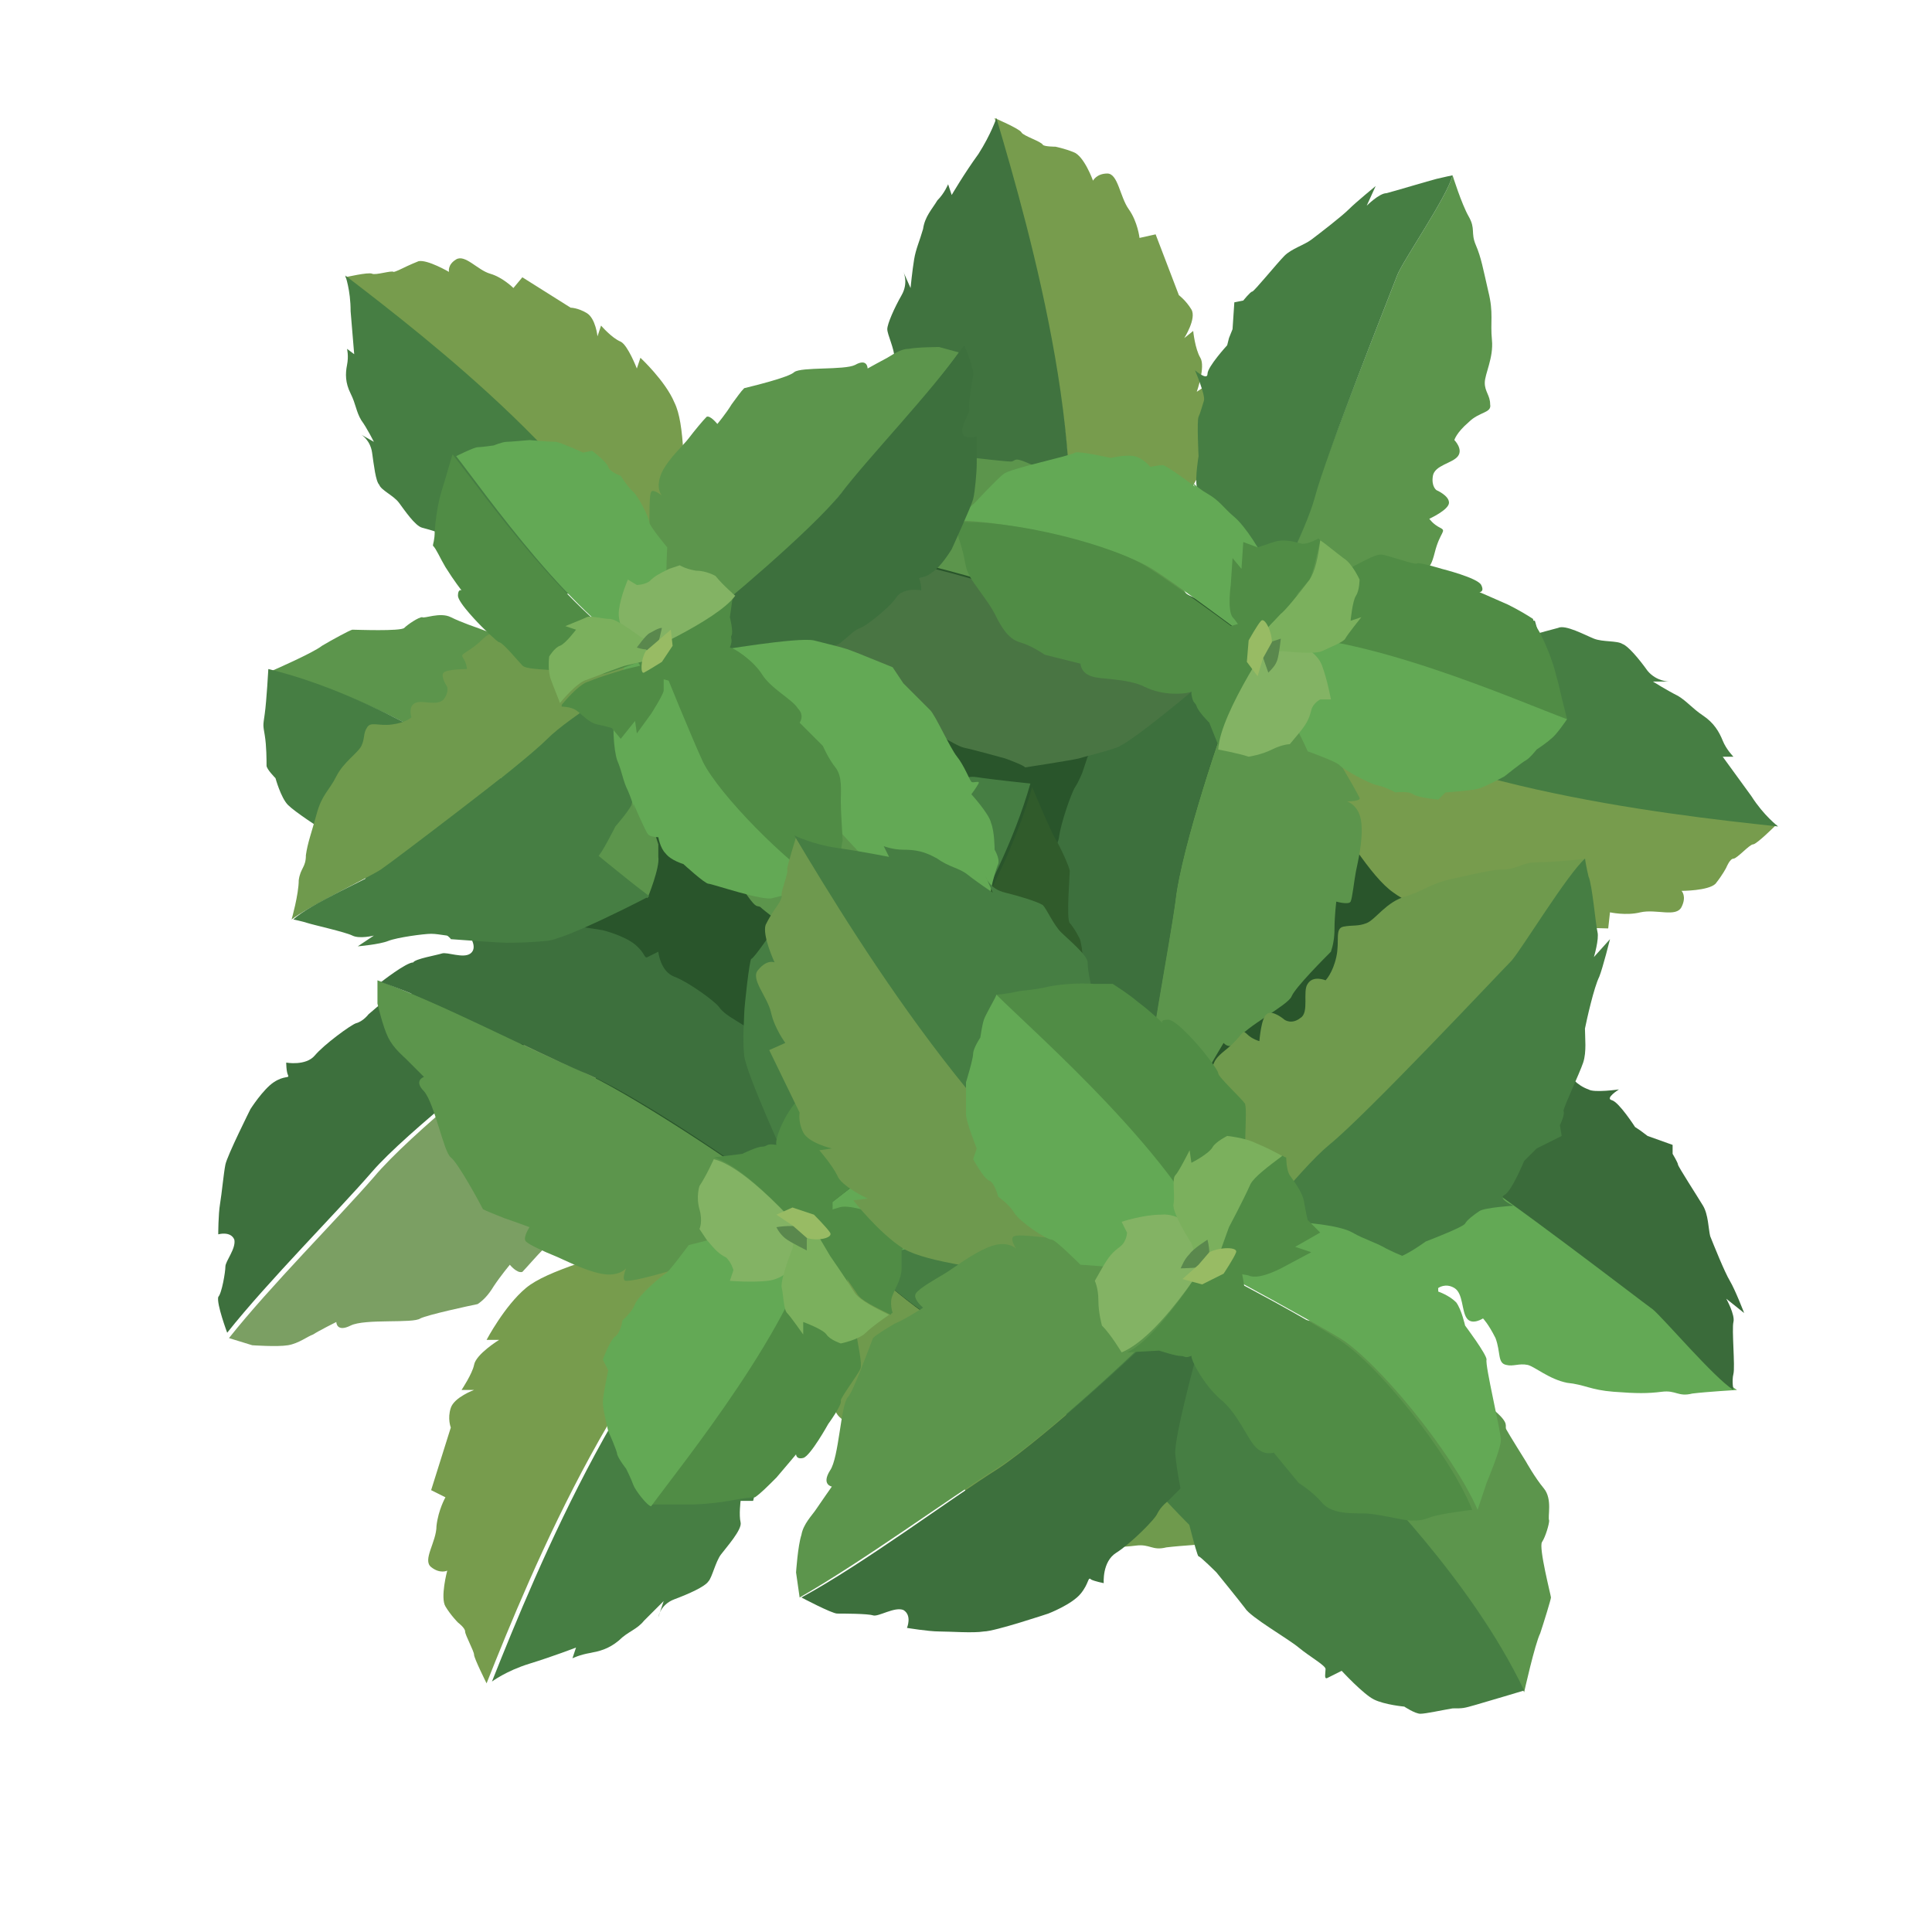 <svg xmlns="http://www.w3.org/2000/svg" version="1.1" xmlns:xlink="http://www.w3.org/1999/xlink" xmlns:svgjs="http://svgjs.dev/svgjs" viewBox="0 0 108 108" style="" x="0" y="0"><style type="text/css">
	.st0{fill:#29552B;}
	.st1{fill:#779C4D;}
	.st2{fill:#40733F;}
	.st3{fill:#7B9F63;}
	.st4{fill:#3D703D;}
	.st5{fill:#467E43;}
	.st6{fill:#5C954C;}
	.st7{fill:#497543;}
	.st8{fill:#63A955;}
	.st9{fill:#508C45;}
	.st10{fill:#83B364;}
	.st11{fill:#7BB05D;}
	.st12{fill:#5A884D;}
	.st13{fill:#98BB64;}
	.st14{fill:#6F9A4D;}
	.st15{fill:#305B2B;}
	.st16{fill:#3A6B3A;}
	.st17{fill:#6E994E;}
</style><g><path class="st0" d="M42.4,33.2c-4.6,2.5-9.7,10.4-10.8,14.9c-1.1,4.5-6.2,14.7-2.6,18.2c3.6,3.5,4,6.1,12.3,7s14.9,4.4,23,0.4
	S80.5,62,82.2,58.9c1.7-3,4.9-7.8,3.5-11.6S77.2,38.5,69,34.5s-12.6-5.7-15.6-5.4C50.3,29.3,42.4,33.2,42.4,33.2z"></path><path class="st1" d="M55.6,6.6c0,0,1.4,0.6,1.5,0.8c0.1,0.2,1.1,0.5,1.2,0.7C58.4,8.2,59,8.2,59,8.2s0.5,0.1,1,0.3
	c0.6,0.2,1.1,1.6,1.1,1.6s0.2-0.4,0.8-0.4c0.6,0,0.7,1.3,1.2,2s0.6,1.6,0.6,1.6l0.9-0.2l1.3,3.4c0,0,0.4,0.3,0.7,0.8
	s-0.4,1.6-0.4,1.6l0.5-0.4c0,0,0.1,1,0.4,1.5c0.3,0.5-0.2,1.9-0.2,1.9l0.6-0.4c0,0,0.4,2.1,0.1,3.6c-0.3,1.5-2.1,3.8-4.1,7
	c0,0-0.9,1.1-1.5,1.5s-0.4,0.4-0.7,0.5c-0.3,0.1-0.7,0.3-0.7,0.3s-1.2,0.5-1.5,0.5C61.4,26.3,57.5,12.9,55.6,6.6z"></path><path class="st2" d="M55.6,31.1c-0.3-0.3-1.3-0.7-2.2-1.7c-0.9-1-3-6-3-6l0.6-0.4c0,0-0.4-0.6-0.7-0.9C49.9,21.8,50,20.5,50,20
	c0-0.5-0.4-1.3-0.4-1.6c0-0.3,0.4-1.2,0.8-1.9c0.4-0.7,0.1-1.3,0.1-1.3l0.4,0.9c0,0,0.1-1,0.2-1.6s0.3-1,0.5-1.7
	c0.1-0.7,0.5-1.1,0.8-1.6c0.4-0.4,0.6-0.9,0.6-0.9l0.2,0.6c0,0,0.7-1.2,1.5-2.3c0.7-1.1,1-2,1-2c1.9,6.4,5.7,19.8,3.4,28.1
	c-0.3,0-1.3-0.9-1.9-1.2C56.6,33.2,55.9,31.4,55.6,31.1z"></path><path class="st3" d="M30,57.9c0.9-0.6,2.2-1.3,3.1-1.8c0.2,0.9,0.3,1.4,0.3,2c0,0.6,0.1,1.7,0.1,1.7s-0.4,0.4-0.5,3.1
	c-0.1,2.7-0.2,3.3-0.2,3.6c-0.1,0.2-0.6-0.2-0.6-0.2s0.4,0.5-0.1,1.4c-0.5,0.9-1.4,1.7-1.7,2.1c-0.4,0.4-1,1.1-1.2,1.3
	c-0.3,0.1-0.7-0.4-0.7-0.4s-0.5,0.6-0.9,1.2c-0.3,0.5-0.6,0.8-0.9,1c-0.5,0.1-2.8,0.6-3.2,0.8c-0.4,0.3-3.1,0-3.9,0.4
	c-0.8,0.4-0.8-0.2-0.8-0.2s-1,0.5-1.3,0.7c-0.3,0.1-0.8,0.5-1.4,0.6c-0.6,0.1-2,0-2,0l-1.3-0.4c2.3-2.9,6.1-6.7,8.1-9
	C22.9,63.4,28.8,58.7,30,57.9z"></path><path class="st4" d="M12.6,70.8c0-0.3,0.6-1,0.5-1.5c-0.2-0.5-0.9-0.3-0.9-0.3s0-1.1,0.1-1.7s0.2-1.7,0.3-2.2
	c0.1-0.5,1.4-3.1,1.4-3.1s0.7-1.1,1.3-1.5c0.6-0.4,0.9-0.2,0.8-0.4C16,59.9,16,59.4,16,59.4s1.1,0.2,1.6-0.4c0.5-0.6,2-1.7,2.3-1.8
	c0.4-0.1,0.7-0.5,0.7-0.5l0.7-0.6c0,0,2.2-0.7,2.8-1s1.2-0.4,2-0.5c0.8-0.1,3.4,0.5,4,0.5c0.5,0,1.6-0.1,1.9,0.1
	c0.3,0.2,0.7-0.5,1,0.6c0,0.1,0,0.1,0,0.2c-0.9,0.5-2.3,1.2-3.1,1.8c-1.2,0.8-7.2,5.5-9.1,7.7c-1.9,2.2-5.8,6.1-8.1,9
	c0,0-0.6-1.6-0.5-2C12.4,72.3,12.6,71.1,12.6,70.8z"></path><path class="st1" d="M99.3,46.1c0,0-1.1,1.1-1.3,1.1c-0.2,0-0.9,0.8-1.1,0.8s-0.4,0.5-0.4,0.5s-0.2,0.4-0.6,0.9
	c-0.4,0.4-1.9,0.4-1.9,0.4s0.3,0.3,0,0.9c-0.3,0.6-1.4,0.1-2.3,0.3c-0.8,0.2-1.7,0-1.7,0l-0.1,0.9l-3.6-0.1c0,0-0.4,0.3-1,0.3
	s-1.3-1-1.3-1l0.2,0.6c0,0-1-0.3-1.5-0.3c-0.6,0-1.7-0.9-1.7-0.9l0.2,0.7c0,0-2.1-0.4-3.3-1.3c-1.3-0.9-2.7-3.4-4.9-6.4
	c0,0-0.7-1.3-0.8-2c-0.1-0.7-0.2-0.5-0.2-0.8c0-0.3,0-0.7,0-0.7s0-1.3,0.1-1.5C78.9,43.8,92.7,45.4,99.3,46.1z"></path><path class="st5" d="M76.7,36.6c0.4-0.2,1.1-1,2.4-1.4c1.3-0.4,6.7-0.5,6.7-0.5l0.2,0.7c0,0,0.7-0.2,1.1-0.3c0.4-0.2,1.5,0.4,2,0.6
	c0.5,0.2,1.3,0.1,1.6,0.3c0.3,0.1,0.9,0.8,1.4,1.5c0.5,0.6,1.2,0.6,1.2,0.6l-0.9,0c0,0,0.8,0.5,1.4,0.8c0.5,0.3,0.8,0.7,1.4,1.1
	c0.6,0.4,0.9,0.9,1.1,1.4c0.2,0.5,0.6,0.9,0.6,0.9l-0.6,0c0,0,0.8,1.1,1.6,2.2c0.7,1.1,1.5,1.7,1.5,1.7c-6.6-0.7-20.4-2.3-27.3-7.6
	c0.1-0.3,1.3-0.9,1.9-1.3C74.4,36.8,76.3,36.8,76.7,36.6z"></path><path class="st6" d="M78.1,15.4c0.3-0.8,2.8-4.4,3.1-5.6c0,0,0.5,1.6,0.9,2.3c0.4,0.7,0.1,0.9,0.4,1.6c0.3,0.7,0.4,1.3,0.7,2.6
	c0.3,1.2,0.1,1.7,0.2,2.7c0.1,1-0.4,1.9-0.4,2.4c0,0.5,0.3,0.7,0.3,1.2c0.1,0.5-0.6,0.4-1.2,1c-0.7,0.6-0.8,1-0.8,1s0.5,0.5,0.2,0.9
	c-0.3,0.4-1.3,0.5-1.4,1.1c-0.1,0.6,0.2,0.8,0.2,0.8s0.7,0.3,0.7,0.7s-1.1,0.9-1.1,0.9s0.2,0.3,0.6,0.5c0.4,0.2,0,0.2-0.3,1.4
	c-0.3,1.2-0.5,0.8-1.8,2c0,0-1.2,0.5-1.8,0.8c-0.6,0.2-2.2,1.1-2.7,1.3c-0.4,0.2-3.2,1.1-4.1,1.4c0.9-2.4,3.1-6.5,3.6-8.5
	C74.1,25.5,77.8,16.2,78.1,15.4z"></path><path class="st5" d="M69,34.5c-0.1-0.5-0.7-1.7-1-2.3c-0.2-0.7-0.3-1.5-0.3-2.1c0-0.6-0.7-2.4-0.8-2.9c-0.1-0.5,0.1-1.7,0.1-1.7
	s-0.1-2,0-2.2c0.1-0.2,0.2-0.6,0.3-0.9c0.1-0.3-0.5-1.7-0.5-1.7s0.7,0.6,0.7,0.2s1.1-1.6,1.1-1.6l0.1-0.4l0.2-0.5l0.1-1.5l0.5-0.1
	c0,0,0.4-0.5,0.5-0.5c0.1,0,1.4-1.6,1.8-2s1.1-0.6,1.5-0.9c0.4-0.3,1.7-1.3,2.1-1.7c0.4-0.4,1.5-1.3,1.5-1.3l-0.5,1.1
	c0,0,0.7-0.7,1.1-0.7c0.4-0.1,2.4-0.7,2.8-0.8s0.9-0.2,0.9-0.2c-0.3,1.2-2.8,4.8-3.1,5.6c-0.3,0.8-4,10.1-4.6,12.4
	c-0.5,1.9-2.7,6-3.6,8.5c-0.2,0.1-0.3,0.1-0.3,0.1S69.1,35,69,34.5z"></path><path class="st6" d="M69,39c0.4-0.9,1.2-2.3,1.6-3.2c0.7,0.7,1,1,1.3,1.5c0.4,0.5,1,1.4,1,1.4s-0.1,0.6,1.3,2.8
	c1.4,2.3,1.7,2.9,1.8,3.1s-0.7,0.2-0.7,0.2S76,45,76.1,46c0.1,1-0.2,2.2-0.3,2.7c-0.1,0.5-0.2,1.5-0.3,1.7c-0.1,0.2-0.8,0-0.8,0
	s-0.1,0.8-0.1,1.5c0,0.6-0.1,1-0.2,1.3c-0.3,0.3-2,2-2.2,2.5c-0.2,0.5-2.6,1.7-3,2.4c-0.4,0.7-0.8,0.2-0.8,0.2s-0.6,1-0.7,1.2
	c-0.1,0.2-0.4,0.8-0.9,1.2c-0.5,0.4-1.6,1.1-1.6,1.1l-1.3,0.4c0.3-3.7,1.4-9,1.8-11.9C66,47.5,68.4,40.3,69,39z"></path><path class="st4" d="M61.5,59.3c-0.2-0.2,0-1.2-0.4-1.5c-0.4-0.3-0.9,0.2-0.9,0.2s-0.6-0.9-0.8-1.4c-0.2-0.5-0.8-1.6-1-2
	c-0.2-0.5-0.5-3.4-0.5-3.4s0-1.3,0.2-1.9c0.3-0.7,0.6-0.7,0.5-0.8c-0.2-0.1-0.5-0.5-0.5-0.5s1-0.4,1.1-1.2c0.1-0.8,0.7-2.5,0.9-2.8
	c0.2-0.3,0.4-0.8,0.4-0.8l0.3-0.9c0,0,1.5-1.8,1.8-2.4c0.3-0.6,0.8-1,1.4-1.6c0.6-0.5,3.1-1.5,3.6-1.8c0.4-0.3,1.3-0.9,1.7-0.9
	c0.4,0,0.3-0.8,1.2,0c0.1,0.1,0.1,0.1,0.2,0.1C70.1,36.7,69.4,38,69,39c-0.6,1.3-3,8.5-3.3,11.4c-0.4,2.9-1.5,8.3-1.8,11.9
	c0,0-1.4-1-1.5-1.4S61.7,59.5,61.5,59.3z"></path><path class="st6" d="M52.9,25.4c0.7,0.2,1.6,0.2,1.6,0.2s1.7,0.2,2,0.2s0.1-0.3,1,0.1c0.9,0.4,2.8,1.2,3.5,1.6
	c0.7,0.4,1.7,1.1,1.9,1.3s1.1,1.5,1.9,2.3c0.8,0.8,2.5,3.7,2.5,3.7s0,0.1,0.2,0.6c0.2,0.5,0,2.4,0,2.4c-3.3-1.4-8.5-4.2-9.5-4.4
	c-0.9-0.2-7.6-2.8-14-2.9c0,0,2-1.6,2.4-2c0.4-0.4,1.3-1.2,1.5-1.3c0.1,0,2.6-0.5,2.8-0.8c0.1-0.3,0.7-0.8,0.8-0.8
	C51.5,25.8,52.2,25.3,52.9,25.4z"></path><path class="st7" d="M67.4,38c0,0-4.1,3.5-5,3.8c-0.9,0.3-1.8,0.5-2.1,0.6c-0.4,0.1-3,0.5-3,0.5c0-0.1-1.1-0.5-1.1-0.5
	s-1.8-0.5-2.3-0.6c-0.5-0.1-2.3-1.3-3-1.6c-0.7-0.3-1.4-0.9-1.6-0.8c-0.1,0-0.4,0.3-0.4,0.1c0-0.2,0-0.8,0-0.8s-1.6-0.5-2-0.9
	c-0.5-0.4-1-1.3-1-1.3s-0.6-0.4-0.6-0.6s-0.3-1.1-0.5-1.6c-0.2-0.5-0.2-0.5-0.3-1.1c-0.1-0.7-0.4-2.5-0.4-2.5c6.4,0,13.1,2.6,14,2.9
	C58.8,33.8,64.1,36.6,67.4,38z"></path><path class="st8" d="M60.1,25.3c0.2-0.1,2,0.3,2,0.3s0.8-0.2,1.3-0.1c0.5,0.1,0.9,0.6,0.9,0.6S64.8,26,65,26c0.2,0,1.8,1.2,1.8,1.2
	l-0.4-0.5c0,0,0.4,0.5,1.1,0.9c0.7,0.4,0.9,0.8,1.5,1.3c0.6,0.5,1.5,1.9,2,3c0,0,0.8,2.1,0.7,2.4c-0.1,0.3-0.4,1.4-0.9,2.1
	c-1.8-1.3-5.1-3.8-6.4-4.6c-1.9-1.2-7.7-2.7-11-2.7l1.1-1c0,0,1.3-1.4,1.6-1.6C56.4,26.2,59.8,25.5,60.1,25.3z"></path><path class="st9" d="M64.3,31.8c1.4,0.9,4.7,3.3,6.4,4.6c0,0-0.1,0.1-0.1,0.1c-0.5,0.7-1.2,1.1-1.2,1.1c0,0-2.6,1-2.9,1.1
	S65,38.9,64,38.4c-1-0.5-2.5-0.4-3-0.6c-0.6-0.2-0.6-0.7-0.6-0.7l-2-0.5c0,0-0.7-0.5-1.4-0.7c-0.7-0.2-1.1-1-1.4-1.6
	c-0.3-0.6-1.2-1.7-1.4-2.1c-0.2-0.4-0.2-0.5-0.3-1c-0.1-0.6-0.6-2-0.6-2C56.6,29,62.4,30.5,64.3,31.8z"></path><path class="st9" d="M77.2,31c0.3,0,1.9,0.6,2,0.5c0.1-0.1,1.4,0.3,1.4,0.3s2,0.5,2.2,0.9c0.2,0.4-0.1,0.4-0.1,0.4s0.7,0.3,1.6,0.7
	c0.6,0.3,1.1,0.6,1.4,0.8c0,0.1,0.1,0.3,0.4,0.8c0.7,1.4,0.9,2.4,0.9,2.4s0.1,0.3,0.3,1.2c0.2,0.8,0.3,1.2,0.3,1.2
	c-2.6-0.9-11.9-5-17.1-4.6c0,0,0.7-0.9,1.6-2c0.4-0.5,1-0.6,2.5-1.4C76.2,31.4,76.8,31,77.2,31z"></path><path class="st8" d="M86.7,41.3c-0.2,0.2-0.8,0.6-0.8,0.6s-0.4,0.5-0.6,0.6c-0.2,0.1-1.2,0.9-1.2,0.9s-1.1,0.6-1.5,0.7
	c-0.4,0.1-1.8,0.2-1.8,0.2l-0.4,0.4c0,0-1.1-0.1-1.4-0.3c-0.3-0.2-1-0.1-1-0.1s-0.5-0.3-1-0.4c-0.5-0.1-1.9-0.9-2.1-1.1
	c-0.1-0.2-1.8-0.8-1.8-0.8S72.5,40.6,72,40c-0.5-0.6-1.4-2-1.3-2.7c0.1-0.8-0.2-1.7-0.2-1.7c5.2-0.5,14.6,3.7,17.1,4.6
	C87.6,40.2,87,41.1,86.7,41.3z"></path><path class="st9" d="M71.4,35.2c0,0-3.2,4.6-3.2,6.7l-0.6-1.5c0,0-0.6-0.6-0.7-0.9s-0.2-0.1-0.3-0.7c0-0.6,0.1-1.8,0.3-1.9
	c0.2-0.1,1.2-1.2,1.2-1.2l-0.3-0.4c0,0,1.6-0.5,2.1-0.6C70.3,34.7,70.6,34.7,71.4,35.2z"></path><path class="st10" d="M71.4,35.2c0.8,0.5,0.8,0.5,0.8,0.5c0.5,0.4,1.4,0.7,1.7,1.5c0.3,0.8,0.5,1.9,0.5,1.9l-0.6,0
	c0,0-0.4,0.2-0.5,0.6c-0.1,0.4-0.2,0.7-0.7,1.3c-0.5,0.6-0.5,0.6-0.5,0.6s-0.4,0-1,0.3s-1.3,0.4-1.3,0.4c-0.6-0.2-1.7-0.4-1.7-0.4
	C68.2,39.8,71.4,35.2,71.4,35.2z"></path><path class="st11" d="M73.2,32.4c0.3-0.4,0.5-1.3,0.6-2.2c0.3,0.2,0.9,0.7,1.3,1c0.5,0.3,0.9,1.2,0.9,1.2s0,0.6-0.2,0.9
	c-0.2,0.3-0.3,1.4-0.3,1.4l0.6-0.2c0,0-0.8,1-0.9,1.2c-0.1,0.2-0.9,0.5-1.3,0.7c-0.4,0.2-2.2,0-2.2,0l-1.2,0.1L70,36.3
	c0,0,0-0.1-0.1-0.2l1.7-1.8C71.7,34.3,72.7,33.1,73.2,32.4z"></path><path class="st9" d="M68.8,32.7l0.1-1.5l0.5,0.6l0.1-1.5l0.8,0.3c0,0,0.3-0.1,0.9-0.3c0.6-0.2,1.2,0,1.6,0.1c0.4,0,0.9-0.3,0.9-0.3
	s0,0,0.1,0.1c-0.2,0.9-0.4,1.8-0.6,2.2c-0.6,0.7-1.6,1.9-1.6,1.9l-1.7,1.8c-0.2-0.4-0.7-1.3-1-1.6C68.6,34.1,68.8,32.7,68.8,32.7z"></path><path class="st12" d="M70.9,37.6c0.2-0.2,0.4-0.4,0.5-0.7s0.2-1.2,0.2-1.2s-0.3,0.1-0.6,0.2s-0.6-0.4-0.6,0.2
	C70.5,36.5,70.9,37.6,70.9,37.6z"></path><path class="st13" d="M71.1,35.9c0-0.6-0.4-1.4-0.6-1.2c-0.2,0.2-0.7,1.1-0.7,1.1L69.7,37l0.6,0.8l0.3-1L71.1,35.9z"></path><path class="st1" d="M27.2,94.1c0,0-0.7-1.4-0.7-1.6c0-0.2-0.5-1.1-0.5-1.3c0-0.2-0.4-0.5-0.4-0.5s-0.4-0.4-0.7-0.9
	c-0.3-0.5,0.1-2,0.1-2s-0.4,0.2-0.9-0.2c-0.5-0.4,0.3-1.4,0.3-2.3c0.1-0.9,0.5-1.6,0.5-1.6l-0.8-0.4l1.1-3.5c0,0-0.2-0.5,0-1.1
	c0.2-0.6,1.3-1,1.3-1h-0.7c0,0,0.6-0.9,0.7-1.4c0.1-0.6,1.4-1.4,1.4-1.4h-0.7c0,0,1-1.9,2.2-2.9c1.2-1,4.1-1.7,7.7-3
	c0,0,1.4-0.3,2.2-0.2c0.7,0.1,0.6-0.1,0.9,0c0.3,0.1,0.7,0.2,0.7,0.2s1.2,0.3,1.5,0.5C35.1,74.7,29.7,87.8,27.2,94.1z"></path><path class="st5" d="M42.7,74.5c0.1,0.4,0.6,1.4,0.7,2.7c0.1,1.3-1.3,6.7-1.3,6.7h-0.7c0,0-0.1,0.8,0,1.2c0.1,0.4-0.8,1.4-1.1,1.8
	c-0.3,0.4-0.5,1.3-0.7,1.5c-0.2,0.3-1.1,0.7-1.9,1c-0.8,0.3-0.9,1-0.9,1l0.3-0.9c0,0-0.7,0.7-1.1,1.1c-0.4,0.5-0.9,0.6-1.4,1.1
	c-0.6,0.5-1.1,0.6-1.6,0.7c-0.6,0.1-1,0.3-1,0.3l0.2-0.6c0,0-1.3,0.5-2.6,0.9c-1.3,0.4-2.1,1-2.1,1c2.5-6.3,7.9-19.4,15-24.7
	c0.3,0.2,0.5,1.5,0.7,2.2S42.7,74.1,42.7,74.5z"></path><path class="st14" d="M63.1,81.7c0.7,0.5,3.6,3.9,4.6,4.6c0,0-1.7,0.1-2.5,0.2c-0.8,0.2-0.9-0.2-1.7-0.1c-0.8,0.1-1.4,0.1-2.7,0
	c-1.3-0.1-1.6-0.4-2.7-0.5c-1-0.2-1.8-0.9-2.3-1c-0.5-0.1-0.8,0.1-1.2,0c-0.5-0.1-0.3-0.7-0.6-1.5c-0.4-0.8-0.7-1.1-0.7-1.1
	s-0.6,0.4-0.9,0c-0.3-0.4-0.2-1.4-0.7-1.7s-0.9,0-0.9,0s-0.5,0.6-0.8,0.5c-0.3-0.2-0.6-1.3-0.6-1.3S49,80,48.8,80.3
	s-0.2-0.1-1.3-0.7c-1.1-0.6-0.6-0.7-1.5-2.3c0,0-0.2-1.3-0.2-2c-0.1-0.6-0.5-2.5-0.5-3c0-0.5-0.2-3.4-0.3-4.4
	c2.1,1.6,5.5,4.9,7.3,5.9C54.4,75,62.5,81.2,63.1,81.7z"></path><path class="st5" d="M47,67.5c0.5,0,1.9-0.3,2.6-0.3c0.7-0.1,1.6,0.1,2.2,0.3c0.6,0.2,2.6-0.1,3,0c0.5,0.1,1.6,0.6,1.6,0.6
	s2,0.4,2.2,0.6c0.2,0.2,0.5,0.4,0.8,0.5c0.3,0.2,1.8,0,1.8,0s-0.8,0.5-0.4,0.6c0.4,0.1,1.3,1.5,1.3,1.5l0.4,0.2l0.4,0.3l1.4,0.5v0.5
	c0,0,0.3,0.5,0.3,0.7c0,0.2,1.2,1.8,1.4,2.3s0.3,1.3,0.4,1.8c0.2,0.5,0.8,2.1,1.1,2.5c0.3,0.5,0.8,1.8,0.8,1.8l-1-0.8
	c0,0,0.5,0.9,0.4,1.3c-0.1,0.4,0.1,2.6,0,3c-0.1,0.4,0,0.9,0,0.9c-1.1-0.7-4-4.1-4.6-4.6c-0.7-0.5-8.8-6.7-10.9-8
	c-1.8-1-5.2-4.3-7.3-5.9c0-0.2,0-0.3,0-0.3S46.5,67.5,47,67.5z"></path><path class="st6" d="M42.6,66.2c0.8,0.7,1.9,1.8,2.7,2.5c-0.8,0.5-1.3,0.7-1.9,0.9c-0.6,0.2-1.7,0.6-1.7,0.6s-0.5-0.3-3.1,0.5
	s-3.3,0.9-3.6,0.9s0-0.7,0-0.7s-0.4,0.5-1.4,0.3c-1-0.2-2.1-0.8-2.6-1c-0.5-0.2-1.4-0.6-1.6-0.8c-0.2-0.2,0.2-0.8,0.2-0.8
	s-0.8-0.3-1.4-0.5c-0.5-0.2-1-0.4-1.2-0.5c-0.2-0.4-1.4-2.6-1.8-2.9c-0.4-0.3-0.9-3-1.5-3.7c-0.6-0.6,0-0.8,0-0.8s-0.8-0.8-1-1
	c-0.2-0.2-0.7-0.6-1-1.2c-0.3-0.6-0.6-1.9-0.6-1.9v-1.3c3.6,1.3,8.5,3.9,11.2,5C35.1,61,41.5,65.3,42.6,66.2z"></path><path class="st4" d="M24.7,53.3c0.3-0.1,1.2,0.3,1.6,0c0.4-0.3,0-0.9,0-0.9s1.1-0.4,1.6-0.4c0.6-0.1,1.8-0.4,2.3-0.4
	c0.5-0.1,3.5,0.4,3.5,0.4s1.2,0.3,1.8,0.8c0.6,0.5,0.5,0.8,0.7,0.7s0.6-0.3,0.6-0.3s0.1,1.1,0.9,1.4c0.8,0.3,2.3,1.4,2.5,1.7
	c0.2,0.3,0.7,0.6,0.7,0.6l0.8,0.5c0,0,1.3,2,1.9,2.4c0.5,0.5,0.8,1.1,1.1,1.8s0.6,3.5,0.8,4c0.2,0.5,0.6,1.5,0.5,1.9
	c-0.1,0.4,0.7,0.6-0.3,1.2c-0.1,0-0.1,0.1-0.2,0.1c-0.8-0.7-1.9-1.8-2.7-2.5c-1.1-0.9-7.5-5.3-10.3-6.4c-2.8-1.2-7.7-3.8-11.2-5
	c0,0,1.4-1.1,1.8-1.1C23.2,53.6,24.4,53.4,24.7,53.3z"></path><path class="st15" d="M60.3,54.3c-0.4,0.6-0.7,1.5-0.7,1.5s-0.7,1.6-0.8,1.9c-0.1,0.3,0.2,0.2-0.4,1c-0.6,0.8-2,2.4-2.5,3
	c-0.6,0.6-1.5,1.3-1.8,1.5c-0.3,0.2-1.8,0.7-2.8,1.2c-1,0.5-4.3,1.4-4.3,1.4s-0.1-0.1-0.7,0C45.8,65.7,44,65,44,65
	c2.3-2.8,6.5-7.2,7-8c0.5-0.8,4.9-6.7,6.7-13c0,0,1,2.4,1.3,2.9c0.3,0.5,0.8,1.6,0.8,1.8s-0.2,2.7,0,2.9c0.2,0.2,0.6,0.9,0.6,1
	S60.7,53.6,60.3,54.3z"></path><path class="st5" d="M44,65c0,0-2.3-5-2.4-6c-0.1-1,0-1.9,0-2.3c0-0.4,0.3-3.1,0.4-3.1c0.1,0,0.8-1,0.8-1s1-1.6,1.2-2.1
	c0.2-0.5,2-1.9,2.4-2.5c0.5-0.6,1.2-1.2,1.2-1.3c0-0.2-0.2-0.5,0-0.5c0.2,0.1,0.8,0.3,0.8,0.3s0.9-1.4,1.4-1.8
	c0.5-0.4,1.5-0.7,1.5-0.7s0.5-0.5,0.8-0.5s1.1,0.1,1.7,0c0.6-0.1,0.5-0.1,1.2,0c0.7,0.1,2.6,0.3,2.6,0.3c-1.8,6.3-6.2,12.2-6.7,13
	C50.5,57.7,46.2,62.1,44,65z"></path><path class="st8" d="M58.4,61.3c0.1,0.3-0.8,1.9-0.8,1.9s-0.1,0.8-0.3,1.3s-0.9,0.7-0.9,0.7s0.1,0.6,0,0.8c-0.1,0.2-1.6,1.4-1.6,1.4
	l0.6-0.3c0,0-0.6,0.3-1.2,0.8c-0.6,0.5-1,0.7-1.6,1.1c-0.6,0.5-2.3,1-3.5,1.1c0,0-2.3,0.2-2.6,0c-0.2-0.1-1.2-0.8-1.8-1.5
	c1.8-1.4,5.1-3.9,6.3-5c1.7-1.5,4.8-6.8,5.7-10l0.6,1.3c0,0,1,1.6,1.1,2.1C58.6,57.5,58.4,61,58.4,61.3z"></path><path class="st9" d="M50.9,63.7c-1.3,1.1-4.6,3.7-6.3,5c0,0-0.1-0.1-0.1-0.1c-0.6-0.7-0.8-1.5-0.8-1.5c0,0-0.3-2.9-0.3-3.1
	c-0.1-0.3,0.4-1.6,1.1-2.4c0.8-0.9,1.1-2.3,1.4-2.8c0.3-0.5,0.9-0.4,0.9-0.4l1-1.8c0,0,0.7-0.6,1.1-1.2c0.4-0.6,1.3-0.8,2-0.9
	c0.7-0.2,2-0.7,2.4-0.8c0.4-0.1,0.5-0.1,1.1,0c0.6,0.1,2.1,0,2.1,0C55.8,56.9,52.7,62.2,50.9,63.7z"></path><path class="st9" d="M48.1,76.5C48,76.8,47,78.1,47,78.3c0.1,0.2-0.7,1.3-0.7,1.3s-1,1.8-1.4,1.9c-0.4,0.1-0.4-0.2-0.4-0.2
	s-0.5,0.6-1.1,1.3c-0.5,0.5-0.9,0.9-1.2,1.1c-0.1,0-0.3,0-0.9,0.1c-1.5,0.3-2.6,0.3-2.6,0.3s-0.4,0-1.2,0c-0.9,0-1.2,0-1.2,0
	c1.6-2.3,8.2-10.3,9.2-15.5c0,0,0.7,0.9,1.5,2.1c0.4,0.5,0.4,1.1,0.7,2.9C48,75.4,48.2,76.2,48.1,76.5z"></path><path class="st8" d="M35.4,83c-0.1-0.3-0.4-0.9-0.4-0.9s-0.4-0.5-0.5-0.8C34.5,81.1,34,80,34,80s-0.3-1.2-0.3-1.6
	c0-0.4,0.3-1.8,0.3-1.8L33.7,76c0,0,0.4-1.1,0.7-1.3s0.4-0.9,0.4-0.9s0.5-0.4,0.7-0.9c0.2-0.5,1.5-1.6,1.7-1.7
	c0.2-0.1,1.3-1.6,1.3-1.6s1.7-0.4,2.4-0.7c0.7-0.3,2.3-0.8,3-0.5c0.7,0.3,1.7,0.3,1.7,0.3c-1,5.2-7.6,13.3-9.2,15.5
	C36.2,84.2,35.5,83.3,35.4,83z"></path><path class="st9" d="M45.6,69.7c0,0-3.6-4.4-5.7-5l1.6-0.2c0,0,0.8-0.4,1.1-0.4s0.2-0.2,0.8-0.1c0.6,0.2,1.7,0.6,1.8,0.8
	c0,0.2,0.8,1.5,0.8,1.5l0.5-0.2c0,0,0.1,1.7,0,2.2C46.5,68.7,46.3,69.1,45.6,69.7z"></path><path class="st10" d="M45.6,69.7c-0.7,0.6-0.7,0.6-0.7,0.6c-0.5,0.4-1,1.2-2,1.3c-0.9,0.1-2.1,0-2.1,0l0.2-0.6c0,0-0.1-0.4-0.4-0.7
	c-0.4-0.2-0.6-0.4-1.1-1c-0.4-0.6-0.4-0.6-0.4-0.6s0.2-0.4,0-1.1c-0.2-0.7,0-1.3,0-1.3c0.4-0.6,0.8-1.5,0.8-1.5
	C42,65.3,45.6,69.7,45.6,69.7z"></path><path class="st11" d="M47.8,72.3c0.3,0.4,1.1,0.8,1.9,1.2c-0.3,0.2-1,0.7-1.3,1C48,74.9,47,75.1,47,75.1s-0.6-0.2-0.8-0.5
	c-0.2-0.3-1.3-0.7-1.3-0.7v0.7c0,0-0.7-1-0.9-1.2c-0.2-0.2-0.2-1-0.3-1.4c-0.1-0.5,0.6-2.2,0.6-2.2l0.2-1.2l0.4-0.6c0,0,0.1,0,0.2,0
	l1.3,2.2C46.4,70.2,47.3,71.5,47.8,72.3z"></path><path class="st9" d="M48.8,67.8l1.5,0.5l-0.8,0.4l1.4,0.5l-0.5,0.7c0,0,0,0.3,0,1c0,0.6-0.4,1.2-0.5,1.5c-0.2,0.4,0,1,0,1
	s-0.1,0-0.1,0.1c-0.8-0.4-1.7-0.8-1.9-1.2c-0.5-0.7-1.4-2.1-1.4-2.1L45.1,68c0.4-0.1,1.5-0.4,1.8-0.5C47.4,67.3,48.8,67.8,48.8,67.8
	z"></path><path class="st12" d="M43.4,68.6c0.1,0.2,0.3,0.5,0.6,0.7s1.1,0.6,1.1,0.6s0-0.4,0-0.6c0-0.3,0.5-0.5,0-0.6
	C44.5,68.4,43.4,68.6,43.4,68.6z"></path><path class="st13" d="M45.1,69.2c0.6,0.2,1.5,0,1.3-0.3c-0.2-0.3-0.9-1-0.9-1l-1.2-0.4l-0.9,0.4l0.9,0.6L45.1,69.2z"></path><path class="st8" d="M92.6,73.2c0.7,0.5,3.5,3.9,4.5,4.5c0,0-1.7,0.1-2.5,0.2c-0.8,0.2-0.9-0.2-1.7-0.1s-1.4,0.1-2.7,0
	c-1.3-0.1-1.6-0.4-2.6-0.5c-1-0.2-1.8-0.9-2.2-1c-0.5-0.1-0.8,0.1-1.2,0c-0.5-0.1-0.3-0.7-0.6-1.5c-0.4-0.8-0.7-1.1-0.7-1.1
	s-0.6,0.4-0.9,0c-0.3-0.4-0.2-1.4-0.7-1.7s-0.9,0-0.9,0s-0.5,0.6-0.8,0.5s-0.6-1.3-0.6-1.3s-0.4,0.2-0.6,0.5
	c-0.3,0.3-0.2-0.1-1.3-0.7c-1.1-0.6-0.6-0.7-1.5-2.3c0,0-0.2-1.3-0.2-1.9c-0.1-0.6-0.5-2.4-0.5-3c0-0.5-0.2-3.4-0.3-4.3
	c2.1,1.5,5.4,4.8,7.2,5.8C84,66.6,91.9,72.7,92.6,73.2z"></path><path class="st16" d="M76.7,59.2c0.5,0,1.8-0.3,2.5-0.3c0.7-0.1,1.6,0.1,2.1,0.3s2.5-0.1,3,0c0.5,0.1,1.6,0.6,1.6,0.6s2,0.4,2.1,0.6
	c0.2,0.2,0.5,0.4,0.8,0.5c0.3,0.2,1.7,0,1.7,0s-0.8,0.5-0.4,0.6c0.4,0.1,1.3,1.5,1.3,1.5l0.3,0.2l0.4,0.3l1.4,0.5v0.5
	c0,0,0.3,0.5,0.3,0.6s1.1,1.8,1.4,2.3s0.3,1.3,0.4,1.7c0.2,0.5,0.8,2,1.1,2.5c0.3,0.5,0.8,1.8,0.8,1.8l-1-0.8c0,0,0.5,0.9,0.4,1.3
	c-0.1,0.4,0.1,2.5,0,2.9c-0.1,0.4,0,0.9,0,0.9c-1.1-0.7-3.9-4-4.5-4.5c-0.7-0.5-8.6-6.6-10.7-7.8c-1.7-1-5.1-4.2-7.2-5.8
	c0-0.2,0-0.3,0-0.3S76.2,59.2,76.7,59.2z"></path><path class="st6" d="M25.2,34.5c0.6,0.3,1.5,0.6,1.5,0.6s1.6,0.6,1.8,0.7c0.3,0.1,0.2-0.2,1,0.4c0.8,0.6,2.4,1.8,3,2.4
	c0.6,0.5,1.3,1.5,1.5,1.7c0.2,0.2,0.7,1.7,1.3,2.7c0.5,1,1.5,4.2,1.5,4.2s0,0.1,0,0.7c0.1,0.6-0.6,2.3-0.6,2.3
	C33.5,48,29,44,28.2,43.6c-0.8-0.4-6.7-4.5-13-6.1c0,0,2.3-1,2.8-1.4c0.5-0.3,1.6-0.9,1.7-0.9c0.2,0,2.7,0.1,2.9-0.1
	c0.2-0.2,0.8-0.6,1-0.6C23.7,34.6,24.6,34.2,25.2,34.5z"></path><path class="st5" d="M36.3,50.1c0,0-4.8,2.5-5.8,2.5c-1,0.1-1.8,0.1-2.2,0.1s-3.1-0.2-3.1-0.2c0-0.1-1-0.8-1-0.8s-1.7-0.9-2.1-1.1
	c-0.5-0.2-1.9-1.8-2.5-2.3c-0.6-0.4-1.2-1.2-1.4-1.2c-0.2,0-0.5,0.2-0.5,0c0-0.2,0.2-0.8,0.2-0.8s-1.4-0.9-1.8-1.3s-0.7-1.5-0.7-1.5
	s-0.5-0.5-0.5-0.7c0-0.3,0-1.1-0.1-1.7s-0.1-0.5,0-1.2c0.1-0.7,0.2-2.5,0.2-2.5c6.2,1.5,12.1,5.7,13,6.1C29,44,33.5,48,36.3,50.1z"></path><path class="st1" d="M19.3,15.5c0,0,1.3-0.3,1.5-0.2c0.2,0.1,1.1-0.2,1.2-0.1c0.1,0,0.5-0.2,0.5-0.2s0.4-0.2,0.9-0.4
	c0.5-0.1,1.7,0.6,1.7,0.6s-0.1-0.4,0.4-0.7c0.5-0.3,1.2,0.6,1.9,0.8s1.3,0.8,1.3,0.8l0.5-0.6l2.7,1.7c0,0,0.4,0,0.9,0.3
	c0.5,0.3,0.6,1.3,0.6,1.3l0.2-0.6c0,0,0.6,0.7,1.1,0.9c0.4,0.2,0.9,1.5,0.9,1.5l0.2-0.6c0,0,1.4,1.3,1.9,2.5
	c0.6,1.2,0.5,3.8,0.7,7.1c0,0-0.1,1.3-0.3,1.9c-0.3,0.6,0,0.5-0.2,0.7c-0.2,0.2-0.4,0.6-0.4,0.6s-0.6,1-0.8,1.1
	C33.8,26.7,24,19.1,19.3,15.5z"></path><path class="st5" d="M32.2,33.2c-0.4-0.1-1.3,0.2-2.5-0.1c-1.1-0.3-5.3-2.7-5.3-2.7l0.2-0.6c0,0-0.6-0.2-1-0.3s-1-1-1.3-1.4
	c-0.3-0.4-1-0.7-1.1-1c-0.2-0.2-0.3-1.1-0.4-1.8c-0.1-0.7-0.6-1-0.6-1l0.7,0.4c0,0-0.4-0.8-0.7-1.2c-0.3-0.5-0.3-0.9-0.6-1.5
	c-0.3-0.6-0.3-1.1-0.2-1.6s0-0.9,0-0.9l0.4,0.3c0,0-0.1-1.2-0.2-2.4c0-1.2-0.3-2-0.3-2c4.7,3.6,14.5,11.2,17.2,18.4
	c-0.2,0.2-1.4,0-2,0.1C34,34.1,32.5,33.2,32.2,33.2z"></path><path class="st14" d="M21.3,48.6c-0.6,0.4-4.1,2.1-5,2.8c0,0,0.4-1.4,0.4-2.2c0.1-0.7,0.4-0.7,0.4-1.4c0.1-0.7,0.3-1.2,0.6-2.3
	c0.3-1.1,0.7-1.3,1.1-2.1c0.4-0.8,1.2-1.3,1.4-1.7c0.2-0.4,0.1-0.7,0.3-1c0.2-0.4,0.6-0.1,1.4-0.2c0.8-0.1,1.1-0.4,1.1-0.4
	s-0.2-0.6,0.2-0.8s1.2,0.2,1.6-0.2c0.3-0.4,0.2-0.7,0.2-0.7s-0.4-0.6-0.2-0.8c0.2-0.2,1.3-0.2,1.3-0.2s0-0.3-0.2-0.6
	c-0.2-0.3,0.1-0.2,0.9-0.9c0.8-0.8,0.7-0.4,2.3-0.7c0,0,1.2,0.2,1.7,0.3s2.2,0.2,2.7,0.3c0.4,0.1,2.9,0.6,3.7,0.8
	c-1.8,1.4-5.4,3.5-6.6,4.8C29,42.8,21.9,48.2,21.3,48.6z"></path><path class="st5" d="M37,38.4c-0.1,0.4-0.2,1.6-0.3,2.2c-0.1,0.6-0.5,1.3-0.7,1.8c-0.3,0.4-0.6,2.2-0.7,2.6
	c-0.2,0.4-0.9,1.2-0.9,1.2s-0.8,1.6-1,1.7c-0.2,0.1-0.4,0.3-0.7,0.6c-0.2,0.2-0.4,1.5-0.4,1.5s-0.3-0.8-0.4-0.5
	c-0.2,0.3-1.6,0.7-1.6,0.7L30,50.3l-0.3,0.3l-0.7,1.1l-0.4-0.1c0,0-0.5,0.2-0.6,0.1c-0.1,0-1.8,0.5-2.3,0.6s-1.1-0.1-1.6-0.1
	c-0.4,0-1.9,0.2-2.4,0.4c-0.5,0.2-1.7,0.3-1.7,0.3l0.9-0.6c0,0-0.8,0.2-1.2,0s-2.2-0.6-2.5-0.7c-0.3-0.1-0.8-0.2-0.8-0.2
	c0.8-0.8,4.4-2.4,5-2.8c0.6-0.4,7.7-5.8,9.2-7.3c1.3-1.3,4.8-3.3,6.6-4.8c0.2,0,0.3,0.1,0.3,0.1S37.2,37.9,37,38.4z"></path><path class="st6" d="M39.1,35c-0.7,0.5-1.9,1.2-2.7,1.7c-0.2-0.8-0.3-1.3-0.3-1.8c0-0.6-0.1-1.5-0.1-1.5s0.3-0.4,0.3-2.7
	c0-2.4,0-3,0.1-3.2c0.1-0.2,0.6,0.2,0.6,0.2s-0.4-0.4,0-1.3c0.4-0.8,1.2-1.5,1.5-1.9c0.3-0.4,0.8-1,1-1.2c0.2-0.1,0.6,0.4,0.6,0.4
	s0.5-0.6,0.8-1.1c0.3-0.4,0.5-0.7,0.7-0.9c0.4-0.1,2.5-0.6,2.8-0.9c0.4-0.3,2.8-0.1,3.4-0.4c0.7-0.4,0.7,0.2,0.7,0.2
	s0.9-0.5,1.1-0.6c0.2-0.1,0.7-0.5,1.2-0.5c0.5-0.1,1.7-0.1,1.7-0.1l1.1,0.3c-1.9,2.7-5.2,6.2-6.9,8.3C45.3,29.9,40.2,34.2,39.1,35z"></path><path class="st4" d="M54.2,22.9c0,0.2-0.5,0.9-0.4,1.3s0.8,0.2,0.8,0.2s0,1,0,1.5s-0.1,1.6-0.2,2c-0.1,0.4-1.2,2.8-1.2,2.8
	s-0.6,1-1.1,1.3c-0.5,0.4-0.8,0.2-0.7,0.4c0.1,0.2,0.1,0.6,0.1,0.6s-1-0.2-1.4,0.4c-0.4,0.6-1.7,1.6-2,1.7c-0.3,0.1-0.6,0.4-0.6,0.4
	l-0.6,0.5c0,0-2,0.7-2.5,1s-1.1,0.4-1.8,0.5c-0.7,0.1-3.1-0.3-3.5-0.3c-0.5,0-1.4,0.1-1.7-0.1s-0.6,0.4-0.9-0.5c0-0.1,0-0.1,0-0.2
	c0.8-0.5,2-1.2,2.7-1.7c1-0.7,6.2-5.1,7.8-7.1c1.6-2.1,5-5.6,6.9-8.3c0,0,0.6,1.4,0.5,1.7C54.3,21.6,54.1,22.7,54.2,22.9z"></path><path class="st6" d="M45,52.7c-0.5-0.5-1.1-0.9-1.1-0.9s-1.2-0.9-1.4-1.1c-0.2-0.1-0.2,0.1-0.7-0.6c-0.5-0.7-1.5-2.2-1.9-2.8
	s-0.7-1.6-0.8-1.9c-0.1-0.3-0.2-1.6-0.3-2.6c-0.2-1-0.2-4-0.2-4s0.1-0.1,0.2-0.6c0.1-0.5,1.1-1.8,1.1-1.8c1.9,2.6,4.5,7.1,5.1,7.7
	c0.6,0.6,4.5,5.7,9.3,8.7c0,0-2.2,0.3-2.7,0.4c-0.5,0.1-1.6,0.3-1.7,0.3c-0.1,0-2.2-0.8-2.5-0.7c-0.2,0.1-0.9,0.3-1,0.2
	C46.3,53,45.5,53.1,45,52.7z"></path><path class="st8" d="M39.9,36.4c0,0,4.7-0.8,5.6-0.6c0.8,0.2,1.6,0.4,1.9,0.5c0.3,0.1,2.5,1,2.5,1c0,0,0.6,0.9,0.6,0.9
	s1.2,1.2,1.5,1.5c0.3,0.3,1.1,2.1,1.5,2.6c0.4,0.5,0.7,1.3,0.8,1.4s0.5-0.1,0.4,0.1c-0.1,0.2-0.4,0.6-0.4,0.6s1,1.1,1.1,1.6
	c0.2,0.5,0.2,1.5,0.2,1.5s0.3,0.5,0.2,0.8c-0.1,0.2-0.3,0.9-0.4,1.4c-0.1,0.5,0,0.5-0.3,1c-0.2,0.5-0.9,2.1-0.9,2.1
	c-4.9-3-8.7-8.1-9.3-8.7C44.4,43.6,41.7,39,39.9,36.4z"></path><path class="st8" d="M39.6,49.4c-0.2,0-1.4-1.1-1.4-1.1s-0.7-0.2-1-0.6c-0.3-0.3-0.4-0.9-0.4-0.9s-0.5,0-0.6-0.2
	c-0.1-0.1-0.8-1.7-0.8-1.7l0.1,0.5c0,0-0.1-0.5-0.4-1.2c-0.3-0.6-0.3-1-0.6-1.7c-0.2-0.6-0.3-2.1-0.1-3.2c0,0,0.4-2,0.6-2.2
	c0.2-0.2,1-0.8,1.7-1.2c0.7,1.8,2.1,5.2,2.7,6.5c0.9,1.8,4.6,5.7,7.1,7.1l-1.3,0.2c0,0-1.6,0.4-2,0.5C42.7,50.4,39.8,49.4,39.6,49.4
	z"></path><path class="st9" d="M39.3,42.6c-0.6-1.3-2-4.7-2.7-6.5c0,0,0.1,0,0.1-0.1c0.7-0.3,1.5-0.3,1.4-0.3c0,0,2.5,0.5,2.7,0.5
	c0.2,0,1.3,0.7,1.8,1.5c0.5,0.8,1.7,1.4,2,1.9c0.4,0.4,0.1,0.8,0.1,0.8l1.3,1.3c0,0,0.3,0.7,0.7,1.2c0.4,0.5,0.3,1.3,0.3,1.9
	c0,0.6,0.1,1.9,0.1,2.2c-0.1,0.4,0,0.5-0.3,0.9c-0.2,0.5-0.5,1.8-0.5,1.8C43.9,48.2,40.2,44.4,39.3,42.6z"></path><path class="st9" d="M29.2,37.2c-0.2-0.2-1.1-1.3-1.3-1.3c-0.1,0-1-0.9-1-0.9s-1.3-1.3-1.3-1.7c0-0.4,0.2-0.3,0.2-0.3
	s-0.4-0.5-0.9-1.3c-0.3-0.5-0.5-1-0.7-1.2c0-0.1,0.1-0.3,0.1-0.8c0.1-1.4,0.4-2.3,0.4-2.3s0.1-0.3,0.3-1c0.2-0.7,0.3-1,0.3-1
	c1.5,1.9,6.7,9.3,10.9,11.4c0,0-0.9,0.4-2.2,0.8c-0.5,0.2-1,0-2.6-0.1C30.1,37.4,29.4,37.4,29.2,37.2z"></path><path class="st8" d="M26.7,25c0.2,0,0.9-0.1,0.9-0.1s0.5-0.2,0.7-0.2c0.2,0,1.3-0.1,1.3-0.1s1.1,0.1,1.5,0.1
	c0.4,0.1,1.5,0.6,1.5,0.6l0.5-0.1c0,0,0.8,0.6,0.9,0.9c0.1,0.3,0.7,0.5,0.7,0.5s0.3,0.5,0.6,0.8c0.4,0.3,1,1.6,1,1.8
	c0,0.2,1,1.4,1,1.4s-0.1,1.5,0,2.2c0.1,0.7,0.1,2.1-0.3,2.7c-0.4,0.5-0.6,1.4-0.6,1.4c-4.2-2-9.4-9.5-10.9-11.4
	C25.5,25.5,26.5,25,26.7,25z"></path><path class="st9" d="M35.5,36.7c0,0,4.5-2,5.5-3.6l-0.2,1.4c0,0,0.2,0.8,0.1,1c-0.1,0.2,0.1,0.2-0.1,0.7s-0.9,1.3-1.1,1.3
	c-0.2,0-1.4,0.3-1.4,0.3l0,0.5c0,0-1.5-0.4-1.8-0.5C36.1,37.6,35.9,37.5,35.5,36.7z"></path><path class="st10" d="M35.5,36.7C35.2,36,35.2,36,35.2,36c-0.2-0.5-0.7-1.1-0.6-1.9c0.1-0.8,0.5-1.7,0.5-1.7l0.5,0.3
	c0,0,0.4,0,0.7-0.2c0.3-0.3,0.5-0.4,1.1-0.7c0.6-0.2,0.6-0.2,0.6-0.2s0.3,0.2,0.9,0.3c0.6,0,1.1,0.3,1.1,0.3
	c0.4,0.5,1.1,1.1,1.1,1.1C40.1,34.7,35.5,36.7,35.5,36.7z"></path><path class="st11" d="M32.8,38c-0.4,0.1-1,0.7-1.5,1.3c-0.1-0.3-0.4-1-0.5-1.3c-0.2-0.5-0.1-1.3-0.1-1.3s0.3-0.5,0.6-0.6
	c0.3-0.1,0.9-0.9,0.9-0.9L31.6,35c0,0,1-0.4,1.2-0.5c0.2-0.1,0.9,0.1,1.3,0.1c0.4,0,1.7,1,1.7,1l0.9,0.4l0.4,0.5c0,0,0,0.1,0,0.2
	l-2.1,0.5C34.9,37.2,33.6,37.7,32.8,38z"></path><path class="st9" d="M36.4,39.9L35.6,41l-0.1-0.7l-0.8,1l-0.5-0.6c0,0-0.3-0.1-0.8-0.2c-0.5-0.1-0.9-0.6-1.2-0.8
	c-0.3-0.2-0.8-0.2-0.8-0.2s0-0.1,0-0.1c0.5-0.6,1.1-1.2,1.5-1.3c0.7-0.3,2.1-0.7,2.1-0.7l2.1-0.5c0,0.4,0,1.3,0,1.7
	C37.1,38.8,36.4,39.9,36.4,39.9z"></path><path class="st12" d="M37,35.1c-0.2,0-0.5,0.2-0.7,0.3s-0.7,0.8-0.7,0.8s0.3,0.1,0.5,0.1c0.2,0.1,0.3,0.5,0.5,0.1
	C36.8,36.1,37,35.1,37,35.1z"></path><path class="st13" d="M36.1,36.4c-0.3,0.5-0.3,1.3-0.1,1.2C36.2,37.5,37,37,37,37l0.6-0.9l-0.1-0.9l-0.7,0.6L36.1,36.4z"></path><path class="st17" d="M44.5,46.8c0,0-0.5,1.6-0.5,1.8c0.1,0.2-0.4,1.3-0.3,1.5c0,0.2-0.3,0.6-0.3,0.6s-0.3,0.4-0.6,1
	c-0.2,0.6,0.5,2.1,0.5,2.1s-0.4-0.2-0.9,0.4c-0.5,0.5,0.5,1.5,0.7,2.4c0.2,0.9,0.8,1.7,0.8,1.7L43,58.7l1.7,3.5c0,0-0.1,0.5,0.2,1.1
	c0.3,0.6,1.6,0.9,1.6,0.9l-0.7,0.1c0,0,0.7,0.8,1,1.4c0.2,0.6,1.7,1.3,1.7,1.3l-0.8,0.1c0,0,1.4,1.8,2.8,2.7
	c1.4,0.8,4.6,1.1,8.6,1.8c0,0,1.6,0.1,2.3-0.1s0.6,0,0.9-0.1c0.3-0.2,0.7-0.4,0.7-0.4s1.2-0.6,1.5-0.8C56.2,65.9,48.2,53,44.5,46.8z
	"></path><path class="st5" d="M64.2,64.8c0-0.4,0.4-1.6,0.2-3c-0.2-1.4-2.6-6.8-2.6-6.8l-0.8,0.1c0,0-0.2-0.8-0.2-1.3c0-0.4-1.1-1.3-1.5-1.7
	c-0.4-0.4-0.8-1.3-1-1.5c-0.3-0.2-1.3-0.5-2.1-0.7c-0.9-0.2-1.1-0.9-1.1-0.9l0.4,0.9c0,0-0.9-0.6-1.4-1c-0.5-0.4-1-0.4-1.7-0.9
	c-0.7-0.4-1.2-0.5-1.9-0.5c-0.6,0-1.1-0.2-1.1-0.2l0.3,0.6c0,0-1.5-0.3-2.9-0.5c-1.4-0.2-2.4-0.7-2.4-0.7
	c3.7,6.2,11.7,19.2,20.1,23.5c0.2-0.2,0.2-1.7,0.4-2.4C65.1,67.2,64.3,65.2,64.2,64.8z"></path><path class="st14" d="M84.6,53.7c0.6-0.6,3.1-4.8,4.1-5.7c0,0-1.8,0.2-2.7,0.2c-0.9,0-1,0.3-1.8,0.4c-0.8,0-1.5,0.2-2.9,0.5
	c-1.4,0.3-1.7,0.7-2.7,1c-1.1,0.3-1.7,1.3-2.2,1.5c-0.5,0.2-0.8,0.1-1.3,0.2c-0.5,0.1-0.2,0.8-0.4,1.7c-0.2,0.9-0.6,1.3-0.6,1.3
	s-0.7-0.3-1,0.2c-0.3,0.4,0.1,1.6-0.4,1.9c-0.5,0.4-0.9,0.1-0.9,0.1s-0.7-0.6-1-0.3c-0.3,0.2-0.4,1.5-0.4,1.5s-0.4-0.1-0.7-0.4
	c-0.3-0.3-0.2,0.1-1.2,0.9c-1,0.8-0.5,0.8-1.2,2.7c0,0,0,1.4,0.1,2.1s-0.1,2.7,0,3.3c0,0.5,0.3,3.7,0.4,4.7c2-2,5-6.1,6.7-7.4
	C76.5,62.3,83.9,54.3,84.6,53.7z"></path><path class="st5" d="M69.9,71.5c0.5-0.1,2,0,2.8-0.1c0.8-0.1,1.7-0.4,2.2-0.6c0.6-0.3,2.7-0.4,3.2-0.5c0.5-0.1,1.6-0.9,1.6-0.9
	s2.1-0.8,2.2-1c0.1-0.2,0.5-0.5,0.8-0.7c0.3-0.2,1.9-0.3,1.9-0.3s-0.9-0.4-0.5-0.6s1.1-1.9,1.1-1.9l0.3-0.3l0.4-0.4l1.4-0.7
	l-0.1-0.6c0,0,0.3-0.6,0.2-0.8c0-0.2,0.9-2.1,1.1-2.7s0.1-1.4,0.1-1.9c0.1-0.5,0.5-2.3,0.8-2.9c0.2-0.5,0.6-2.1,0.6-2.1l-0.9,1
	c0,0,0.3-1,0.2-1.4S89,49.4,88.8,49c-0.1-0.4-0.2-1-0.2-1c-1,0.9-3.5,5-4.1,5.7c-0.6,0.6-8.1,8.6-10.2,10.3
	c-1.7,1.4-4.7,5.4-6.7,7.4c0,0.2,0,0.3,0,0.3S69.4,71.6,69.9,71.5z"></path><path class="st6" d="M65.5,73.5c0.7-0.8,1.7-2.2,2.4-3.1c-1-0.4-1.5-0.5-2.1-0.6c-0.7-0.1-1.8-0.4-1.8-0.4s-0.5,0.4-3.4,0
	c-2.9-0.3-3.6-0.4-3.9-0.3s0.1,0.7,0.1,0.7s-0.5-0.5-1.5-0.1c-1,0.4-2,1.2-2.5,1.5s-1.4,0.8-1.6,1.1c-0.2,0.3,0.4,0.8,0.4,0.8
	S50.7,73.7,50,74c-0.5,0.3-1,0.6-1.2,0.8c-0.2,0.5-1.1,3-1.4,3.3c-0.4,0.4-0.5,3.4-1,4.1c-0.5,0.8,0.1,0.9,0.1,0.9s-0.7,1-0.9,1.3
	c-0.2,0.3-0.7,0.8-0.8,1.4c-0.2,0.6-0.3,2.1-0.3,2.1l0.2,1.4c3.5-2,8.3-5.5,11-7.2C58.4,80.4,64.5,74.7,65.5,73.5z"></path><path class="st4" d="M48.8,90.3c0.3,0.1,1.2-0.5,1.7-0.3c0.5,0.3,0.2,1,0.2,1s1.2,0.2,1.8,0.2s1.9,0.1,2.5,0c0.6,0,3.6-1,3.6-1
	s1.3-0.5,1.8-1.1c0.5-0.6,0.4-1,0.6-0.8c0.2,0.1,0.7,0.2,0.7,0.2s-0.1-1.2,0.7-1.7c0.8-0.5,2.2-1.9,2.3-2.2c0.2-0.4,0.6-0.7,0.6-0.7
	l0.7-0.7c0,0,1.1-2.3,1.5-2.9s0.6-1.3,0.9-2.1c0.3-0.9,0.1-3.8,0.1-4.4c0.1-0.6,0.3-1.7,0.2-2.1c-0.2-0.4,0.6-0.7-0.5-1.2
	c-0.1,0-0.1-0.1-0.2-0.1c-0.7,0.9-1.7,2.3-2.4,3.1c-1,1.2-7.1,6.8-9.8,8.6c-2.7,1.7-7.5,5.3-11,7.2c0,0,1.7,0.9,2,0.9
	C47.1,90.2,48.5,90.2,48.8,90.3z"></path><path class="st6" d="M86.3,83.2c-0.5-0.6-1-1.5-1-1.5s-1-1.6-1.1-1.8s0.2-0.3-0.6-1c-0.8-0.7-2.5-2.2-3.2-2.7
	c-0.7-0.5-1.9-1.1-2.2-1.2s-2-0.4-3.1-0.8c-1.2-0.4-4.8-0.7-4.8-0.7s-0.1,0.1-0.7,0.1c-0.6,0-2.4,1.1-2.4,1.1
	c2.9,2.6,8.1,6.5,8.7,7.3c0.6,0.8,6.3,6.2,9.3,12.6c0,0,0.6-2.7,0.9-3.3c0.2-0.6,0.6-1.9,0.6-2s-0.7-2.8-0.5-3.1
	c0.2-0.3,0.4-1,0.4-1.2C86.5,84.8,86.8,83.8,86.3,83.2z"></path><path class="st5" d="M67.2,74.6c0,0-1.6,5.7-1.5,6.7c0.1,1,0.3,2,0.4,2.4S66.9,87,67,87c0.1,0,1,0.9,1,0.9s1.3,1.6,1.6,2
	c0.3,0.5,2.4,1.7,3,2.2c0.6,0.5,1.5,1,1.5,1.2c0,0.2-0.1,0.6,0.1,0.5c0.2-0.1,0.8-0.4,0.8-0.4s1.2,1.3,1.8,1.6s1.7,0.4,1.7,0.4
	s0.6,0.4,0.9,0.4c0.3,0,1.2-0.2,1.8-0.3c0.6,0,0.6,0,1.3-0.2c0.7-0.2,2.7-0.8,2.7-0.8c-3-6.3-8.7-11.8-9.3-12.6
	C75.3,81.2,70.1,77.3,67.2,74.6z"></path><path class="st8" d="M83.1,76c0-0.3-1.2-1.9-1.2-1.9s-0.2-0.9-0.5-1.3c-0.4-0.4-1-0.6-1-0.6s0-0.6-0.1-0.8c-0.1-0.2-2-1.2-2-1.2
	l0.6,0.2c0,0-0.6-0.2-1.4-0.6c-0.7-0.4-1.2-0.5-1.9-0.9c-0.7-0.4-2.6-0.6-3.9-0.6c0,0-2.5,0.2-2.7,0.4c-0.2,0.2-1.2,1.1-1.7,1.9
	c2.1,1.1,6.1,3.3,7.6,4.2c2.1,1.3,6.3,6.4,7.7,9.6l0.5-1.5c0,0,0.8-1.9,0.8-2.4S83,76.3,83.1,76z"></path><path class="st9" d="M74.7,74.8c-1.5-1-5.4-3.1-7.6-4.2c0,0-0.1,0.1-0.1,0.1c-0.5,0.8-0.6,1.7-0.6,1.7c0,0,0.2,3.1,0.2,3.4
	s0.7,1.6,1.6,2.4c1,0.8,1.5,2.2,2,2.7c0.5,0.5,1,0.3,1,0.3l1.4,1.7c0,0,0.8,0.5,1.3,1.1c0.5,0.6,1.5,0.6,2.3,0.6
	c0.8,0,2.2,0.4,2.7,0.4c0.4,0,0.6,0,1.1-0.2c0.6-0.2,2.3-0.4,2.3-0.4C81,81.2,76.9,76.1,74.7,74.8z"></path><path class="st9" d="M69.6,61.7c-0.2-0.3-1.5-1.5-1.5-1.7s-0.9-1.3-0.9-1.3S65.8,57,65.3,57S65,57.2,65,57.2s-0.6-0.6-1.4-1.2
	c-0.6-0.5-1.1-0.8-1.4-1c-0.1,0-0.4,0-1,0c-1.7-0.1-2.8,0.2-2.8,0.2S58,55.3,57,55.4c-0.9,0.2-1.3,0.2-1.3,0.2
	c2.1,2.1,10.5,9.5,12.4,14.8c0,0,0.6-1.1,1.3-2.5c0.3-0.6,0.2-1.3,0.2-3.2C69.6,62.9,69.7,62.1,69.6,61.7z"></path><path class="st8" d="M55,57c-0.1,0.3-0.2,1-0.2,1s-0.4,0.6-0.4,0.9c0,0.3-0.4,1.6-0.4,1.6S54,61.9,54,62.3c0,0.4,0.6,1.9,0.6,1.9
	l-0.2,0.6c0,0,0.6,1.1,0.9,1.2s0.5,0.9,0.5,0.9s0.6,0.4,0.9,0.9c0.3,0.5,1.8,1.5,2.1,1.5c0.2,0,1.6,1.4,1.6,1.4s1.9,0.1,2.7,0.3
	c0.8,0.2,2.6,0.5,3.3,0c0.7-0.4,1.7-0.6,1.7-0.6c-1.9-5.4-10.3-12.7-12.4-14.8C55.7,55.7,55.1,56.7,55,57z"></path><path class="st9" d="M68.1,69.4c0,0-3.1,5.3-5.1,6.2l1.8-0.1c0,0,0.9,0.3,1.2,0.3s0.2,0.2,0.8-0.1s1.7-0.9,1.7-1.1
	c0-0.2,0.6-1.7,0.6-1.7l0.6,0.1c0,0-0.2-1.8-0.4-2.3C69.2,70.3,69,69.9,68.1,69.4z"></path><path class="st10" d="M68.1,69.4c-0.9-0.5-0.9-0.5-0.9-0.5c-0.6-0.3-1.3-1.1-2.3-1c-1,0-2.2,0.4-2.2,0.4l0.3,0.6c0,0,0,0.5-0.4,0.8
	c-0.4,0.3-0.6,0.5-1,1.2c-0.4,0.7-0.4,0.7-0.4,0.7s0.2,0.4,0.2,1.1c0,0.7,0.2,1.4,0.2,1.4c0.5,0.5,1.1,1.5,1.1,1.5
	C65.1,74.6,68.1,69.4,68.1,69.4z"></path><path class="st11" d="M70,66.3c0.2-0.5,1-1.1,1.8-1.6c-0.3-0.2-1.1-0.6-1.6-0.8c-0.6-0.3-1.6-0.4-1.6-0.4s-0.6,0.3-0.8,0.6
	c-0.2,0.4-1.2,0.9-1.2,0.9l-0.1-0.7c0,0-0.6,1.2-0.8,1.4c-0.2,0.2,0,1.1-0.1,1.6s1,2.2,1,2.2l0.4,1.2l0.6,0.5c0,0,0.1,0,0.2,0
	l0.9-2.5C68.8,68.7,69.6,67.1,70,66.3z"></path><path class="st9" d="M71.8,70.8l1.5-0.8l-0.9-0.3l1.4-0.8l-0.7-0.7c0,0-0.1-0.4-0.2-1s-0.6-1.2-0.8-1.5s-0.2-1-0.2-1s-0.1,0-0.2-0.1
	c-0.8,0.6-1.6,1.2-1.8,1.6c-0.4,0.9-1.2,2.4-1.2,2.4l-0.9,2.5c0.5,0,1.6,0.1,2,0.2C70.4,71.6,71.8,70.8,71.8,70.8z"></path><path class="st12" d="M66,70.9c0.1-0.2,0.2-0.5,0.5-0.8c0.2-0.3,1-0.8,1-0.8s0.1,0.4,0.1,0.7c0,0.3,0.6,0.4,0.1,0.7
	C67.2,70.9,66,70.9,66,70.9z"></path><path class="st13" d="M67.6,70c0.6-0.3,1.6-0.3,1.5,0s-0.7,1.2-0.7,1.2l-1.2,0.6l-1.1-0.3l0.9-0.8L67.6,70z"></path></g></svg>